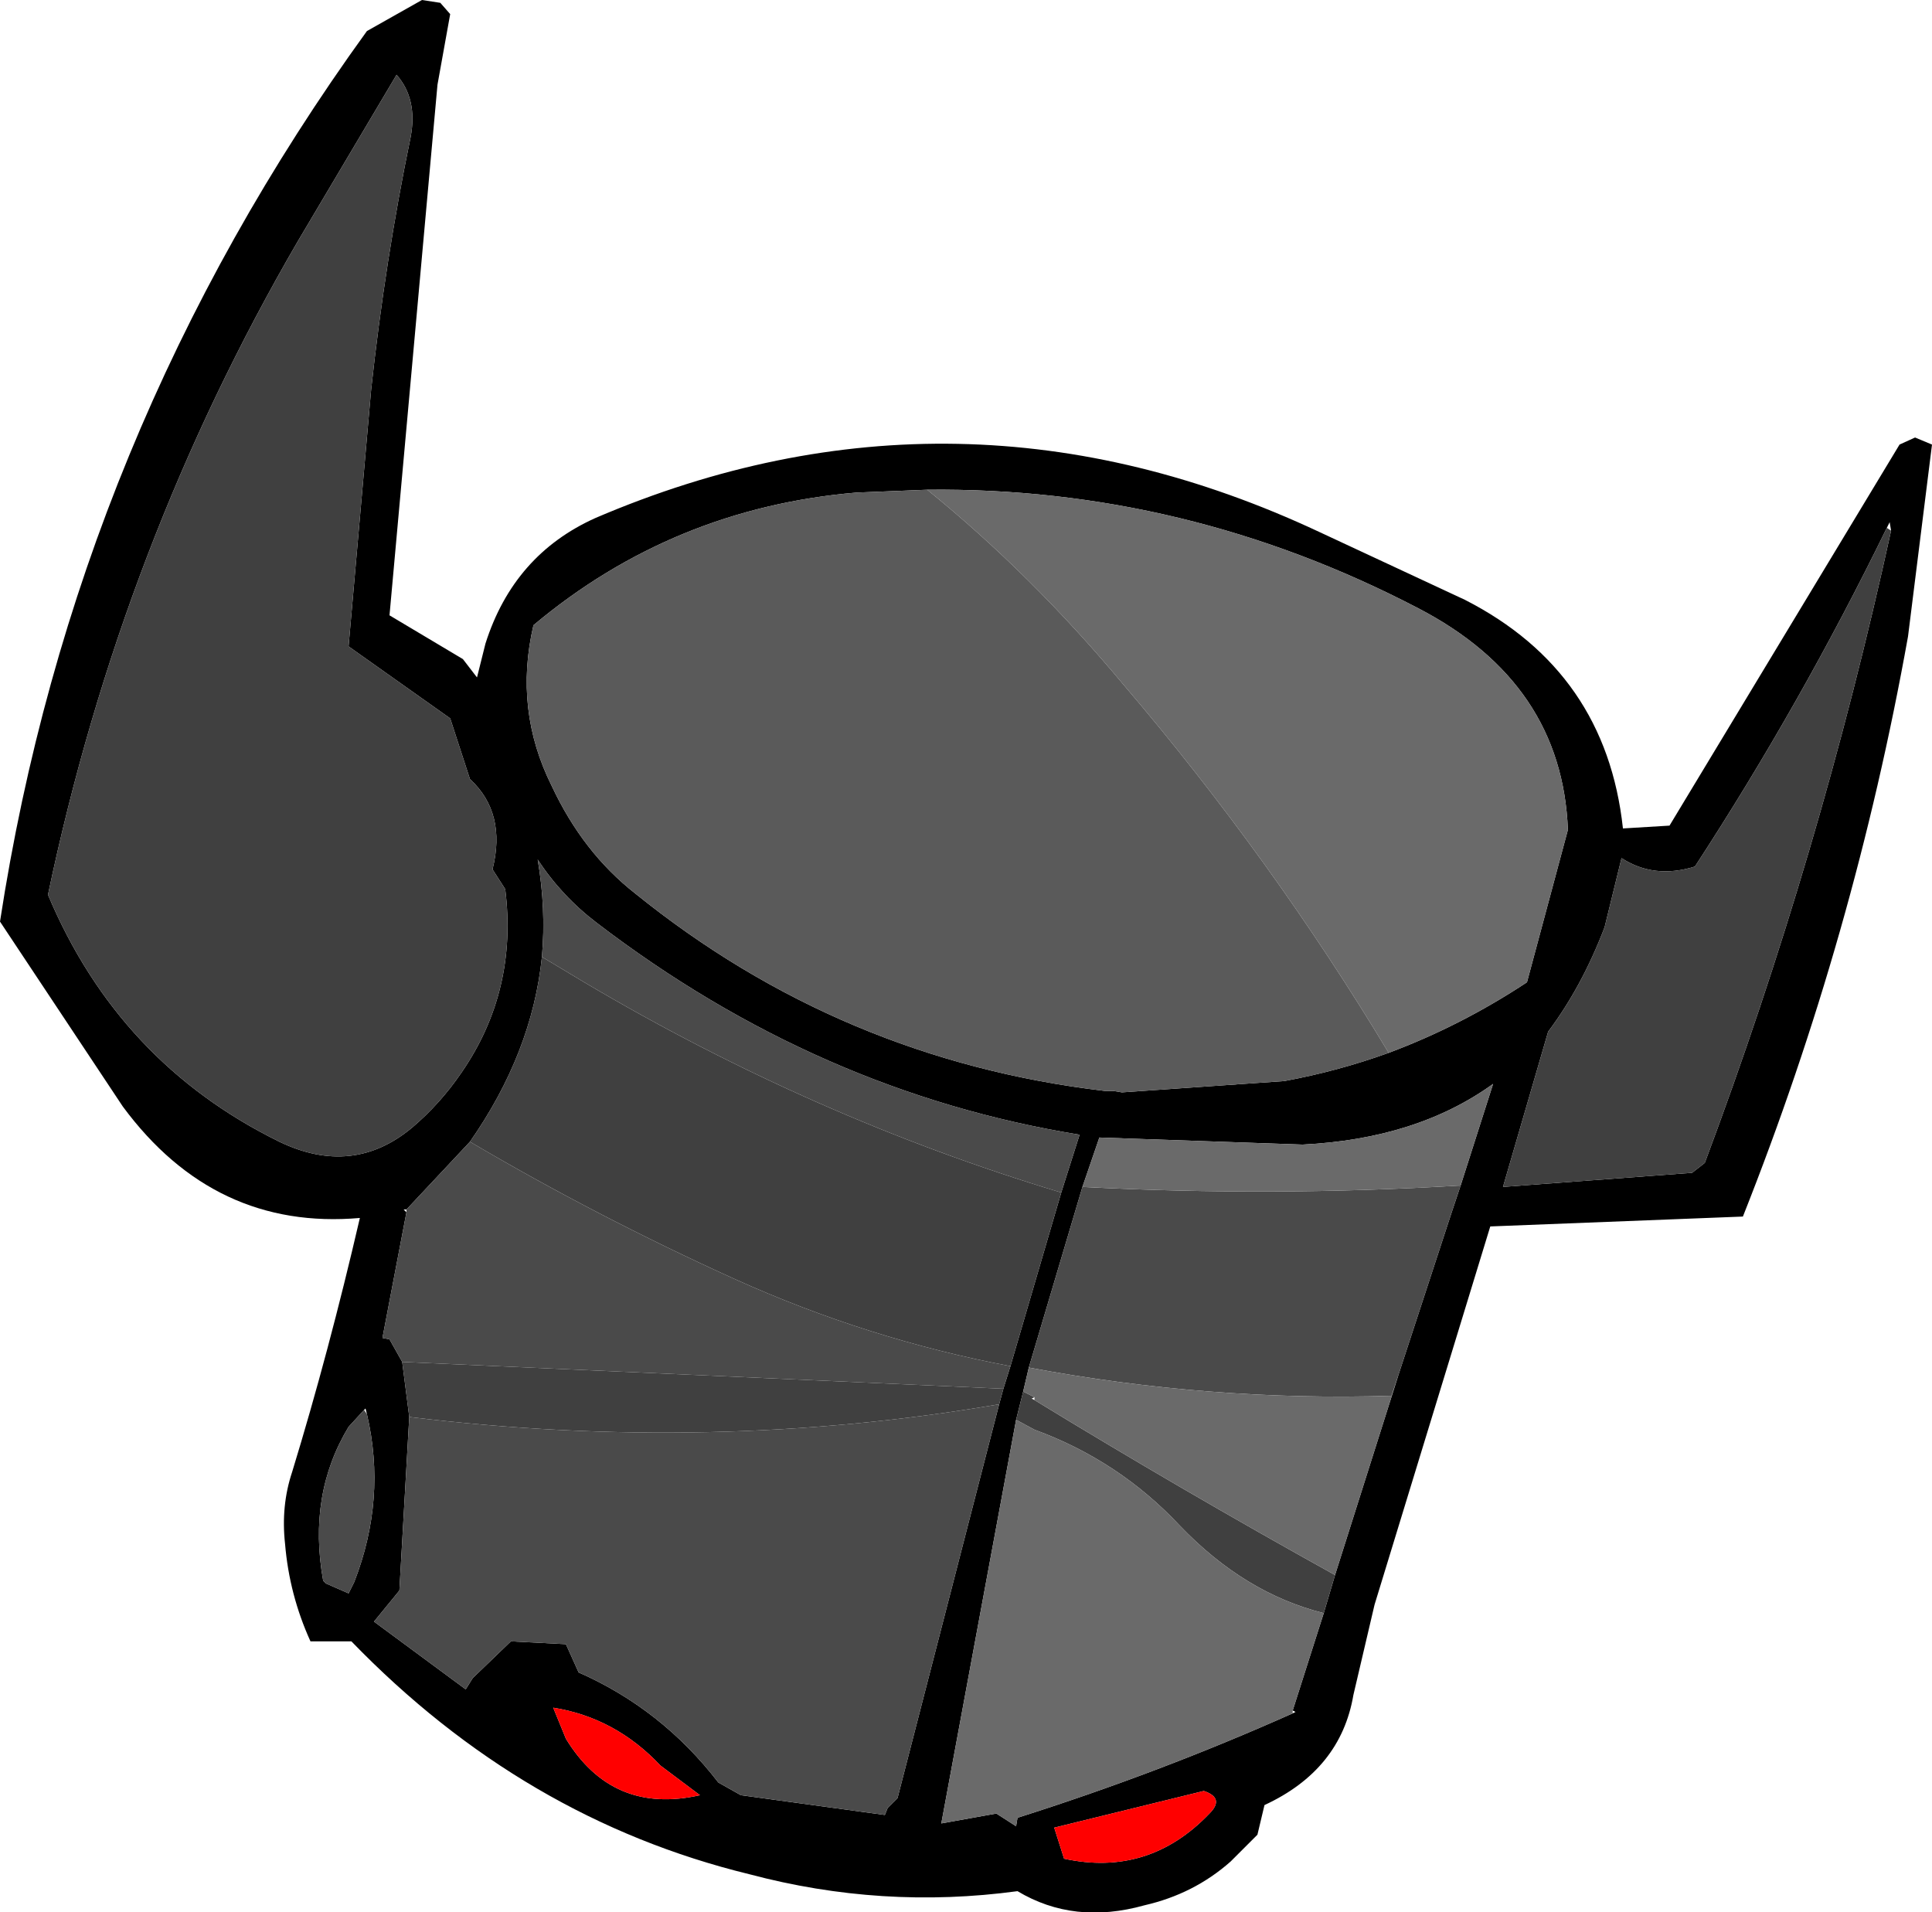 <?xml version="1.0" encoding="UTF-8" standalone="no"?>
<svg xmlns:xlink="http://www.w3.org/1999/xlink" height="67.75px" width="68.45px" xmlns="http://www.w3.org/2000/svg">
  <g transform="matrix(1.0, 0.0, 0.0, 1.0, 31.25, 61.15)">
    <path d="M36.05 -45.4 L36.6 -45.65 37.2 -45.4 36.35 -38.6 Q34.45 -28.0 30.5 -18.05 L21.55 -17.7 17.45 -4.3 16.7 -1.1 Q16.25 1.55 13.55 2.8 L13.3 3.85 12.35 4.8 Q11.05 5.95 9.3 6.35 6.8 7.05 4.8 5.85 0.0 6.5 -4.7 5.25 -12.7 3.3 -18.8 -3.0 L-20.25 -3.0 Q-21.0 -4.65 -21.15 -6.45 -21.3 -7.8 -20.9 -9.0 -19.6 -13.25 -18.5 -18.0 -23.65 -17.55 -26.9 -21.95 L-31.25 -28.5 Q-28.6 -45.75 -18.25 -60.05 L-16.3 -61.15 -15.65 -61.05 -15.3 -60.65 -15.75 -58.15 -17.45 -39.35 -14.85 -37.8 -14.35 -37.15 -14.05 -38.35 Q-13.05 -41.5 -10.15 -42.8 2.7 -48.3 15.5 -42.3 L20.65 -39.9 Q25.65 -37.35 26.25 -31.8 L27.9 -31.9 36.05 -45.4 M35.75 -42.35 L35.7 -42.65 35.6 -42.45 Q32.55 -36.2 28.8 -30.45 27.35 -30.0 26.2 -30.75 L25.6 -28.3 Q24.8 -26.2 23.6 -24.6 L22.0 -19.1 28.7 -19.6 29.15 -19.95 Q33.25 -30.9 35.75 -42.35 M17.95 -23.85 Q20.5 -24.8 22.85 -26.35 L24.3 -31.75 Q24.1 -36.95 19.0 -39.6 10.75 -43.9 1.6 -43.8 L-0.9 -43.7 Q-7.4 -43.15 -12.35 -39.0 -13.05 -36.0 -11.7 -33.3 -10.6 -30.95 -8.75 -29.5 -1.45 -23.6 7.9 -22.5 L8.2 -22.5 8.5 -22.45 14.25 -22.85 Q16.15 -23.2 17.95 -23.85 M18.3 -12.45 L20.15 -18.1 20.5 -19.15 21.65 -22.75 Q18.95 -20.8 14.9 -20.6 L7.7 -20.85 7.1 -19.1 5.2 -12.7 5.0 -11.85 4.75 -10.85 2.1 3.45 4.05 3.1 4.75 3.55 4.8 3.25 Q9.85 1.65 14.55 -0.45 L14.65 -0.5 14.55 -0.55 15.65 -4.0 16.05 -5.35 18.3 -12.45 M4.55 -12.75 L6.35 -18.9 7.0 -20.95 Q-2.25 -22.45 -10.1 -28.45 -11.35 -29.4 -12.2 -30.7 -11.9 -28.95 -12.05 -27.25 -12.4 -23.85 -14.6 -20.7 L-16.85 -18.3 -16.95 -18.3 -16.85 -18.2 -17.7 -13.75 -17.45 -13.7 -17.0 -12.9 -16.75 -10.95 -17.1 -4.8 -18.0 -3.7 -14.75 -1.3 -14.5 -1.7 -13.15 -3.0 -11.2 -2.9 -10.75 -1.9 Q-7.8 -0.6 -5.8 2.0 L-5.0 2.45 0.1 3.15 0.2 2.9 0.55 2.55 4.15 -11.4 4.3 -11.95 4.55 -12.75 M11.6 3.1 Q12.15 2.55 11.4 2.3 L6.1 3.6 6.45 4.7 Q9.45 5.35 11.6 3.1 M-16.7 -56.3 Q-16.45 -57.65 -17.2 -58.5 L-20.7 -52.6 Q-26.95 -41.85 -29.55 -29.45 -27.05 -23.5 -21.35 -20.7 -18.75 -19.45 -16.65 -21.2 -15.65 -22.05 -14.9 -23.15 -12.9 -26.05 -13.35 -29.65 L-13.8 -30.35 Q-13.3 -32.35 -14.6 -33.55 L-15.3 -35.7 -18.9 -38.25 -18.1 -47.35 Q-17.6 -51.95 -16.7 -56.3 M-18.35 -11.2 L-18.9 -10.6 Q-20.35 -8.2 -19.8 -5.15 L-19.7 -5.05 -18.9 -4.7 -18.7 -5.1 Q-17.55 -8.05 -18.25 -11.05 L-18.3 -11.25 -18.35 -11.2 M-6.45 2.45 L-7.85 1.4 Q-9.45 -0.3 -11.65 -0.65 L-11.2 0.45 Q-9.55 3.15 -6.45 2.45" fill="#000000" fill-rule="evenodd" stroke="none"/>
    <path d="M35.6 -42.45 L35.75 -42.35 Q33.25 -30.9 29.15 -19.95 L28.7 -19.6 22.0 -19.1 23.6 -24.6 Q24.8 -26.2 25.6 -28.3 L26.2 -30.75 Q27.35 -30.0 28.8 -30.45 32.55 -36.2 35.6 -42.45 M16.05 -5.35 L15.65 -4.0 Q12.85 -4.7 10.55 -7.1 8.4 -9.4 5.4 -10.5 L4.75 -10.85 5.0 -11.85 5.4 -11.65 5.3 -11.6 5.4 -11.55 Q10.55 -8.4 16.05 -5.35 M6.35 -18.9 L4.55 -12.75 Q-0.5 -13.7 -5.25 -15.85 -10.1 -18.05 -14.6 -20.7 -12.4 -23.85 -12.05 -27.25 L-10.55 -26.35 Q-2.45 -21.55 6.35 -18.9 M4.3 -11.95 L4.15 -11.4 Q-6.05 -9.65 -16.75 -10.95 L-17.0 -12.9 4.3 -11.95 M-16.7 -56.3 Q-17.6 -51.95 -18.1 -47.35 L-18.9 -38.25 -15.3 -35.7 -14.6 -33.55 Q-13.3 -32.35 -13.8 -30.35 L-13.35 -29.65 Q-12.9 -26.05 -14.9 -23.15 -15.65 -22.05 -16.65 -21.2 -18.75 -19.45 -21.35 -20.7 -27.05 -23.5 -29.55 -29.45 -26.95 -41.85 -20.7 -52.6 L-17.2 -58.5 Q-16.45 -57.65 -16.7 -56.3" fill="#404040" fill-rule="evenodd" stroke="none"/>
    <path d="M20.5 -19.15 L20.15 -18.1 18.3 -12.45 18.05 -11.7 Q11.6 -11.5 5.2 -12.7 L7.1 -19.1 Q13.85 -18.75 20.5 -19.15 M4.55 -12.75 L4.3 -11.95 -17.0 -12.9 -17.45 -13.7 -17.7 -13.75 -16.85 -18.2 -16.85 -18.3 -14.6 -20.7 Q-10.1 -18.05 -5.25 -15.85 -0.5 -13.7 4.55 -12.75 M4.15 -11.4 L0.55 2.55 0.2 2.9 0.1 3.15 -5.0 2.45 -5.8 2.0 Q-7.8 -0.6 -10.75 -1.9 L-11.2 -2.9 -13.15 -3.0 -14.5 -1.7 -14.75 -1.3 -18.0 -3.7 -17.1 -4.8 -16.75 -10.95 Q-6.05 -9.65 4.15 -11.4 M-12.05 -27.25 Q-11.9 -28.95 -12.2 -30.7 -11.35 -29.4 -10.1 -28.45 -2.25 -22.45 7.0 -20.95 L6.35 -18.9 Q-2.45 -21.55 -10.55 -26.35 L-12.05 -27.25 M-18.25 -11.05 Q-17.55 -8.05 -18.7 -5.1 L-18.9 -4.7 -19.7 -5.05 -19.8 -5.15 Q-20.35 -8.2 -18.9 -10.6 L-18.35 -11.2 -18.25 -11.05" fill="#4a4a4a" fill-rule="evenodd" stroke="none"/>
    <path d="M1.6 -43.8 Q10.75 -43.9 19.0 -39.6 24.1 -36.95 24.3 -31.75 L22.85 -26.35 Q20.5 -24.8 17.95 -23.85 13.8 -30.75 8.55 -36.9 5.3 -40.8 1.6 -43.8 M18.3 -12.45 L16.05 -5.35 Q10.55 -8.4 5.4 -11.55 L5.4 -11.65 5.0 -11.85 5.2 -12.7 Q11.6 -11.5 18.05 -11.7 L18.3 -12.45 M15.65 -4.0 L14.55 -0.55 14.55 -0.45 Q9.85 1.65 4.8 3.25 L4.75 3.55 4.05 3.1 2.1 3.45 4.75 -10.85 5.4 -10.5 Q8.4 -9.4 10.55 -7.1 12.85 -4.7 15.65 -4.0 M7.1 -19.1 L7.7 -20.85 14.9 -20.6 Q18.95 -20.8 21.65 -22.75 L20.5 -19.15 Q13.85 -18.75 7.1 -19.1" fill="#6a6a6a" fill-rule="evenodd" stroke="none"/>
    <path d="M11.6 3.1 Q9.45 5.35 6.45 4.7 L6.1 3.6 11.4 2.3 Q12.15 2.55 11.6 3.1 M-6.45 2.45 Q-9.55 3.15 -11.2 0.45 L-11.65 -0.65 Q-9.45 -0.3 -7.85 1.4 L-6.45 2.45" fill="#ff0000" fill-rule="evenodd" stroke="none"/>
    <path d="M17.95 -23.85 Q16.15 -23.2 14.25 -22.85 L8.5 -22.45 8.2 -22.5 7.9 -22.5 Q-1.45 -23.6 -8.75 -29.5 -10.6 -30.95 -11.7 -33.3 -13.05 -36.0 -12.35 -39.0 -7.4 -43.15 -0.9 -43.7 L1.6 -43.8 Q5.3 -40.8 8.55 -36.9 13.8 -30.75 17.95 -23.85" fill="#5a5a5a" fill-rule="evenodd" stroke="none"/>
  </g>
</svg>
